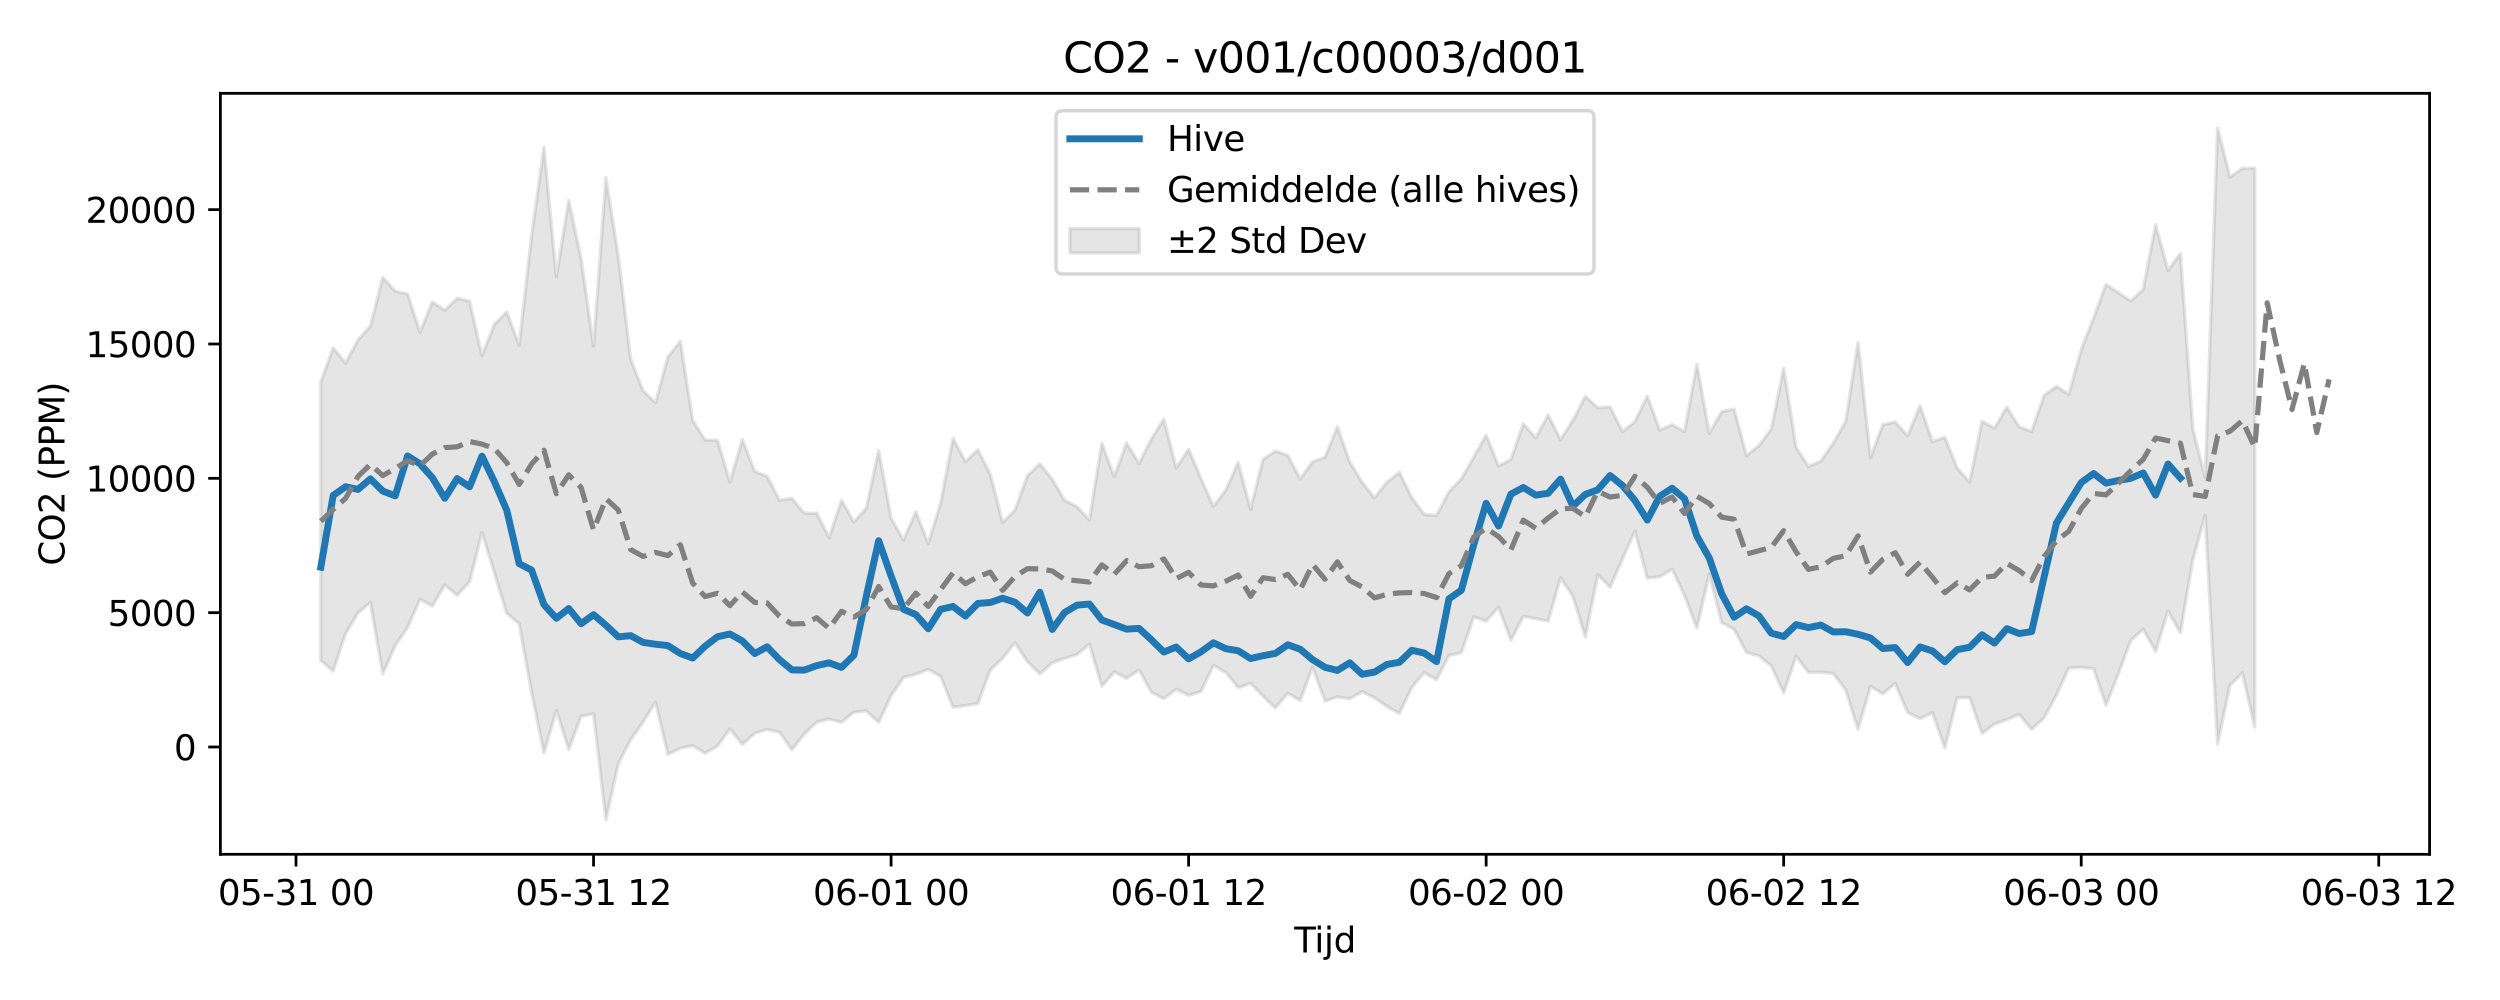 <?xml version="1.0" encoding="utf-8" standalone="no"?>
<!DOCTYPE svg PUBLIC "-//W3C//DTD SVG 1.1//EN"
  "http://www.w3.org/Graphics/SVG/1.1/DTD/svg11.dtd">
<svg xmlns:xlink="http://www.w3.org/1999/xlink" width="720pt" height="288pt" viewBox="0 0 720 288" xmlns="http://www.w3.org/2000/svg" version="1.1">
 <defs>
  <style type="text/css">*{stroke-linejoin: round; stroke-linecap: butt}</style>
 </defs>
 <g id="figure_1">
  <g id="patch_1">
   <path d="M 0 288 
L 720 288 
L 720 0 
L 0 0 
z
" style="fill: #ffffff"/>
  </g>
  <g id="axes_1">
   <g id="patch_2">
    <path d="M 63.47 246.04 
L 699.718 246.04 
L 699.718 26.88 
L 63.47 26.88 
z
" style="fill: #ffffff"/>
   </g>
   <g id="FillBetweenPolyCollection_1">
    <defs>
     <path id="m7b001c5c79" d="M 92.39 -177.962 
L 92.39 -97.748 
L 95.961 -94.797 
L 99.531 -105.521 
L 103.102 -111.463 
L 106.672 -114.515 
L 110.242 -93.93 
L 113.813 -102.04 
L 117.383 -107.295 
L 120.954 -115.389 
L 124.524 -113.444 
L 128.095 -119.522 
L 131.665 -116.548 
L 135.235 -120.428 
L 138.806 -134.661 
L 142.376 -123.113 
L 145.947 -111.357 
L 149.517 -108.36 
L 153.087 -88.645 
L 156.658 -71.142 
L 160.228 -83.4 
L 163.799 -72.179 
L 167.369 -81.735 
L 170.94 -82.417 
L 174.51 -51.922 
L 178.08 -68.092 
L 181.651 -74.98 
L 185.221 -80.052 
L 188.792 -85.779 
L 192.362 -70.753 
L 195.932 -72.512 
L 199.503 -73.249 
L 203.073 -71.072 
L 206.644 -73.108 
L 210.214 -78.024 
L 213.785 -73.648 
L 217.355 -76.779 
L 220.925 -77.912 
L 224.496 -77.106 
L 228.066 -72.082 
L 231.637 -76.618 
L 235.207 -79.995 
L 238.777 -80.902 
L 242.348 -79.983 
L 245.918 -82.881 
L 249.489 -83.242 
L 253.059 -79.939 
L 256.63 -87.629 
L 260.2 -92.899 
L 263.77 -93.768 
L 267.341 -95.232 
L 270.911 -93.19 
L 274.482 -84.325 
L 278.052 -84.772 
L 281.623 -85.367 
L 285.193 -95.028 
L 288.763 -98.426 
L 292.334 -102.916 
L 295.904 -97.429 
L 299.475 -93.91 
L 303.045 -97.092 
L 306.615 -98.389 
L 310.186 -99.487 
L 313.756 -102.501 
L 317.327 -90.34 
L 320.897 -94.499 
L 324.468 -92.64 
L 328.038 -95.066 
L 331.608 -88.61 
L 335.179 -86.777 
L 338.749 -89.509 
L 342.32 -87.727 
L 345.89 -88.831 
L 349.46 -96.389 
L 353.031 -94.361 
L 356.601 -89.94 
L 360.172 -91.214 
L 363.742 -87.514 
L 367.313 -84.076 
L 370.883 -88.344 
L 374.453 -86.207 
L 378.024 -95.895 
L 381.594 -86.078 
L 385.165 -87.29 
L 388.735 -86.748 
L 392.305 -88.777 
L 395.876 -87.012 
L 399.446 -84.498 
L 403.017 -82.563 
L 406.587 -89.989 
L 410.158 -94.263 
L 413.728 -92.26 
L 417.298 -99.204 
L 420.869 -100.038 
L 424.439 -110.311 
L 428.01 -109.118 
L 431.58 -113.143 
L 435.15 -103.635 
L 438.721 -110.472 
L 442.291 -109.84 
L 445.862 -109.102 
L 449.432 -121.61 
L 453.003 -116.251 
L 456.573 -104.559 
L 460.143 -122.452 
L 463.714 -118.876 
L 467.284 -127.041 
L 470.855 -135.035 
L 474.425 -121.47 
L 477.995 -121.901 
L 481.566 -124.061 
L 485.136 -116.564 
L 488.707 -107.084 
L 492.277 -122.738 
L 495.848 -108.678 
L 499.418 -106.755 
L 502.988 -100.085 
L 506.559 -99.1 
L 510.129 -96.227 
L 513.7 -88.414 
L 517.27 -98.996 
L 520.84 -94.381 
L 524.411 -94.362 
L 527.981 -94.056 
L 531.552 -89.316 
L 535.122 -77.935 
L 538.693 -90.321 
L 542.263 -88.155 
L 545.833 -91.179 
L 549.404 -82.775 
L 552.974 -81.06 
L 556.545 -82.712 
L 560.115 -72.56 
L 563.685 -87.087 
L 567.256 -87.078 
L 570.826 -76.745 
L 574.397 -79.467 
L 577.967 -80.746 
L 581.538 -82.252 
L 585.108 -77.941 
L 588.678 -81.261 
L 592.249 -87.796 
L 595.819 -95.614 
L 599.39 -95.777 
L 602.96 -95.425 
L 606.53 -84.878 
L 610.101 -93.982 
L 613.671 -103.55 
L 617.242 -106.769 
L 620.812 -100.413 
L 624.383 -112.016 
L 627.953 -105.751 
L 631.523 -126.7 
L 635.094 -139.622 
L 638.664 -73.765 
L 642.235 -90.635 
L 645.805 -94.228 
L 649.375 -78.636 
L 649.375 -239.625 
L 649.375 -239.625 
L 645.805 -239.502 
L 642.235 -237.015 
L 638.664 -251.158 
L 635.094 -150.431 
L 631.523 -164.469 
L 627.953 -214.971 
L 624.383 -210.101 
L 620.812 -223.252 
L 617.242 -204.629 
L 613.671 -201.337 
L 610.101 -203.712 
L 606.53 -206.061 
L 602.96 -196.371 
L 599.39 -187.275 
L 595.819 -174.413 
L 592.249 -176.725 
L 588.678 -174.081 
L 585.108 -163.717 
L 581.538 -165.058 
L 577.967 -170.719 
L 574.397 -164.649 
L 570.826 -166.702 
L 567.256 -149.146 
L 563.685 -153.19 
L 560.115 -162.071 
L 556.545 -160.786 
L 552.974 -171.155 
L 549.404 -162.455 
L 545.833 -166.46 
L 542.263 -165.693 
L 538.693 -156.156 
L 535.122 -189.393 
L 531.552 -166.571 
L 527.981 -160.34 
L 524.411 -155.188 
L 520.84 -153.662 
L 517.27 -159.176 
L 513.7 -181.922 
L 510.129 -164.47 
L 506.559 -159.667 
L 502.988 -156.787 
L 499.418 -170.184 
L 495.848 -169.444 
L 492.277 -163.198 
L 488.707 -183.08 
L 485.136 -163.696 
L 481.566 -165.699 
L 477.995 -164.14 
L 474.425 -173.884 
L 470.855 -166.617 
L 467.284 -163.63 
L 463.714 -170.83 
L 460.143 -170.575 
L 456.573 -173.832 
L 453.003 -166.927 
L 449.432 -161.409 
L 445.862 -168.493 
L 442.291 -161.891 
L 438.721 -165.93 
L 435.15 -155.691 
L 431.58 -153.806 
L 428.01 -162.65 
L 424.439 -156.34 
L 420.869 -150.115 
L 417.298 -146.367 
L 413.728 -139.55 
L 410.158 -139.875 
L 406.587 -144.691 
L 403.017 -151.946 
L 399.446 -149.158 
L 395.876 -144.63 
L 392.305 -149.1 
L 388.735 -154.905 
L 385.165 -165.07 
L 381.594 -156.269 
L 378.024 -155.037 
L 374.453 -150.064 
L 370.883 -156.857 
L 367.313 -158.09 
L 363.742 -155.692 
L 360.172 -141.312 
L 356.601 -154.813 
L 353.031 -146.875 
L 349.46 -142.145 
L 345.89 -150.181 
L 342.32 -158.615 
L 338.749 -153.219 
L 335.179 -167.28 
L 331.608 -161.547 
L 328.038 -154.513 
L 324.468 -160.431 
L 320.897 -150.741 
L 317.327 -160.337 
L 313.756 -138.246 
L 310.186 -142.06 
L 306.615 -143.865 
L 303.045 -150.001 
L 299.475 -154.427 
L 295.904 -150.981 
L 292.334 -141.094 
L 288.763 -137.519 
L 285.193 -151.461 
L 281.623 -158.452 
L 278.052 -155.016 
L 274.482 -161.74 
L 270.911 -143.129 
L 267.341 -131.487 
L 263.77 -140.609 
L 260.2 -132.481 
L 256.63 -138.778 
L 253.059 -158.234 
L 249.489 -141.612 
L 245.918 -137.694 
L 242.348 -143.905 
L 238.777 -133.134 
L 235.207 -140.183 
L 231.637 -140.185 
L 228.066 -144.487 
L 224.496 -143.923 
L 220.925 -150.817 
L 217.355 -152.222 
L 213.785 -161.392 
L 210.214 -149.132 
L 206.644 -161.163 
L 203.073 -161.313 
L 199.503 -166.866 
L 195.932 -189.684 
L 192.362 -185.208 
L 188.792 -172.039 
L 185.221 -175.438 
L 181.651 -184.451 
L 178.08 -214.096 
L 174.51 -236.823 
L 170.94 -188.321 
L 167.369 -213.412 
L 163.799 -230.337 
L 160.228 -208.25 
L 156.658 -245.529 
L 153.087 -220.033 
L 149.517 -188.573 
L 145.947 -198.156 
L 142.376 -194.555 
L 138.806 -185.524 
L 135.235 -201.233 
L 131.665 -202.094 
L 128.095 -198.649 
L 124.524 -201.021 
L 120.954 -192.299 
L 117.383 -203.326 
L 113.813 -204.126 
L 110.242 -208.114 
L 106.672 -194.024 
L 103.102 -190.123 
L 99.531 -183.431 
L 95.961 -187.792 
L 92.39 -177.962 
z
" style="stroke: #808080; stroke-opacity: 0.2"/>
    </defs>
    <g clip-path="url(#p06fa3255bc)">
     <use xlink:href="#m7b001c5c79" x="0" y="288" style="fill: #808080; fill-opacity: 0.2; stroke: #808080; stroke-opacity: 0.2"/>
    </g>
   </g>
   <g id="matplotlib.axis_1">
    <g id="xtick_1">
     <g id="line2d_1">
      <defs>
       <path id="m897e70f4ef" d="M 0 0 
L 0 3.5 
" style="stroke: #000000; stroke-width: 0.8"/>
      </defs>
      <g>
       <use xlink:href="#m897e70f4ef" x="85.25" y="246.04" style="stroke: #000000; stroke-width: 0.8"/>
      </g>
     </g>
     <g id="text_1">
      <!-- 05-31 00 -->
      <g transform="translate(62.769 260.638) scale(0.1 -0.1)">
       <defs>
        <path id="DejaVuSans-30" d="M 2034 4250 
Q 1547 4250 1301 3770 
Q 1056 3291 1056 2328 
Q 1056 1369 1301 889 
Q 1547 409 2034 409 
Q 2525 409 2770 889 
Q 3016 1369 3016 2328 
Q 3016 3291 2770 3770 
Q 2525 4250 2034 4250 
z
M 2034 4750 
Q 2819 4750 3233 4129 
Q 3647 3509 3647 2328 
Q 3647 1150 3233 529 
Q 2819 -91 2034 -91 
Q 1250 -91 836 529 
Q 422 1150 422 2328 
Q 422 3509 836 4129 
Q 1250 4750 2034 4750 
z
" transform="scale(0.016)"/>
        <path id="DejaVuSans-35" d="M 691 4666 
L 3169 4666 
L 3169 4134 
L 1269 4134 
L 1269 2991 
Q 1406 3038 1543 3061 
Q 1681 3084 1819 3084 
Q 2600 3084 3056 2656 
Q 3513 2228 3513 1497 
Q 3513 744 3044 326 
Q 2575 -91 1722 -91 
Q 1428 -91 1123 -41 
Q 819 9 494 109 
L 494 744 
Q 775 591 1075 516 
Q 1375 441 1709 441 
Q 2250 441 2565 725 
Q 2881 1009 2881 1497 
Q 2881 1984 2565 2268 
Q 2250 2553 1709 2553 
Q 1456 2553 1204 2497 
Q 953 2441 691 2322 
L 691 4666 
z
" transform="scale(0.016)"/>
        <path id="DejaVuSans-2d" d="M 313 2009 
L 1997 2009 
L 1997 1497 
L 313 1497 
L 313 2009 
z
" transform="scale(0.016)"/>
        <path id="DejaVuSans-33" d="M 2597 2516 
Q 3050 2419 3304 2112 
Q 3559 1806 3559 1356 
Q 3559 666 3084 287 
Q 2609 -91 1734 -91 
Q 1441 -91 1130 -33 
Q 819 25 488 141 
L 488 750 
Q 750 597 1062 519 
Q 1375 441 1716 441 
Q 2309 441 2620 675 
Q 2931 909 2931 1356 
Q 2931 1769 2642 2001 
Q 2353 2234 1838 2234 
L 1294 2234 
L 1294 2753 
L 1863 2753 
Q 2328 2753 2575 2939 
Q 2822 3125 2822 3475 
Q 2822 3834 2567 4026 
Q 2313 4219 1838 4219 
Q 1578 4219 1281 4162 
Q 984 4106 628 3988 
L 628 4550 
Q 988 4650 1302 4700 
Q 1616 4750 1894 4750 
Q 2613 4750 3031 4423 
Q 3450 4097 3450 3541 
Q 3450 3153 3228 2886 
Q 3006 2619 2597 2516 
z
" transform="scale(0.016)"/>
        <path id="DejaVuSans-31" d="M 794 531 
L 1825 531 
L 1825 4091 
L 703 3866 
L 703 4441 
L 1819 4666 
L 2450 4666 
L 2450 531 
L 3481 531 
L 3481 0 
L 794 0 
L 794 531 
z
" transform="scale(0.016)"/>
        <path id="DejaVuSans-20" transform="scale(0.016)"/>
       </defs>
       <use xlink:href="#DejaVuSans-30"/>
       <use xlink:href="#DejaVuSans-35" transform="translate(63.623 0)"/>
       <use xlink:href="#DejaVuSans-2d" transform="translate(127.246 0)"/>
       <use xlink:href="#DejaVuSans-33" transform="translate(163.33 0)"/>
       <use xlink:href="#DejaVuSans-31" transform="translate(226.953 0)"/>
       <use xlink:href="#DejaVuSans-20" transform="translate(290.576 0)"/>
       <use xlink:href="#DejaVuSans-30" transform="translate(322.363 0)"/>
       <use xlink:href="#DejaVuSans-30" transform="translate(385.986 0)"/>
      </g>
     </g>
    </g>
    <g id="xtick_2">
     <g id="line2d_2">
      <g>
       <use xlink:href="#m897e70f4ef" x="170.94" y="246.04" style="stroke: #000000; stroke-width: 0.8"/>
      </g>
     </g>
     <g id="text_2">
      <!-- 05-31 12 -->
      <g transform="translate(148.459 260.638) scale(0.1 -0.1)">
       <defs>
        <path id="DejaVuSans-32" d="M 1228 531 
L 3431 531 
L 3431 0 
L 469 0 
L 469 531 
Q 828 903 1448 1529 
Q 2069 2156 2228 2338 
Q 2531 2678 2651 2914 
Q 2772 3150 2772 3378 
Q 2772 3750 2511 3984 
Q 2250 4219 1831 4219 
Q 1534 4219 1204 4116 
Q 875 4013 500 3803 
L 500 4441 
Q 881 4594 1212 4672 
Q 1544 4750 1819 4750 
Q 2544 4750 2975 4387 
Q 3406 4025 3406 3419 
Q 3406 3131 3298 2873 
Q 3191 2616 2906 2266 
Q 2828 2175 2409 1742 
Q 1991 1309 1228 531 
z
" transform="scale(0.016)"/>
       </defs>
       <use xlink:href="#DejaVuSans-30"/>
       <use xlink:href="#DejaVuSans-35" transform="translate(63.623 0)"/>
       <use xlink:href="#DejaVuSans-2d" transform="translate(127.246 0)"/>
       <use xlink:href="#DejaVuSans-33" transform="translate(163.33 0)"/>
       <use xlink:href="#DejaVuSans-31" transform="translate(226.953 0)"/>
       <use xlink:href="#DejaVuSans-20" transform="translate(290.576 0)"/>
       <use xlink:href="#DejaVuSans-31" transform="translate(322.363 0)"/>
       <use xlink:href="#DejaVuSans-32" transform="translate(385.986 0)"/>
      </g>
     </g>
    </g>
    <g id="xtick_3">
     <g id="line2d_3">
      <g>
       <use xlink:href="#m897e70f4ef" x="256.63" y="246.04" style="stroke: #000000; stroke-width: 0.8"/>
      </g>
     </g>
     <g id="text_3">
      <!-- 06-01 00 -->
      <g transform="translate(234.149 260.638) scale(0.1 -0.1)">
       <defs>
        <path id="DejaVuSans-36" d="M 2113 2584 
Q 1688 2584 1439 2293 
Q 1191 2003 1191 1497 
Q 1191 994 1439 701 
Q 1688 409 2113 409 
Q 2538 409 2786 701 
Q 3034 994 3034 1497 
Q 3034 2003 2786 2293 
Q 2538 2584 2113 2584 
z
M 3366 4563 
L 3366 3988 
Q 3128 4100 2886 4159 
Q 2644 4219 2406 4219 
Q 1781 4219 1451 3797 
Q 1122 3375 1075 2522 
Q 1259 2794 1537 2939 
Q 1816 3084 2150 3084 
Q 2853 3084 3261 2657 
Q 3669 2231 3669 1497 
Q 3669 778 3244 343 
Q 2819 -91 2113 -91 
Q 1303 -91 875 529 
Q 447 1150 447 2328 
Q 447 3434 972 4092 
Q 1497 4750 2381 4750 
Q 2619 4750 2861 4703 
Q 3103 4656 3366 4563 
z
" transform="scale(0.016)"/>
       </defs>
       <use xlink:href="#DejaVuSans-30"/>
       <use xlink:href="#DejaVuSans-36" transform="translate(63.623 0)"/>
       <use xlink:href="#DejaVuSans-2d" transform="translate(127.246 0)"/>
       <use xlink:href="#DejaVuSans-30" transform="translate(163.33 0)"/>
       <use xlink:href="#DejaVuSans-31" transform="translate(226.953 0)"/>
       <use xlink:href="#DejaVuSans-20" transform="translate(290.576 0)"/>
       <use xlink:href="#DejaVuSans-30" transform="translate(322.363 0)"/>
       <use xlink:href="#DejaVuSans-30" transform="translate(385.986 0)"/>
      </g>
     </g>
    </g>
    <g id="xtick_4">
     <g id="line2d_4">
      <g>
       <use xlink:href="#m897e70f4ef" x="342.32" y="246.04" style="stroke: #000000; stroke-width: 0.8"/>
      </g>
     </g>
     <g id="text_4">
      <!-- 06-01 12 -->
      <g transform="translate(319.839 260.638) scale(0.1 -0.1)">
       <use xlink:href="#DejaVuSans-30"/>
       <use xlink:href="#DejaVuSans-36" transform="translate(63.623 0)"/>
       <use xlink:href="#DejaVuSans-2d" transform="translate(127.246 0)"/>
       <use xlink:href="#DejaVuSans-30" transform="translate(163.33 0)"/>
       <use xlink:href="#DejaVuSans-31" transform="translate(226.953 0)"/>
       <use xlink:href="#DejaVuSans-20" transform="translate(290.576 0)"/>
       <use xlink:href="#DejaVuSans-31" transform="translate(322.363 0)"/>
       <use xlink:href="#DejaVuSans-32" transform="translate(385.986 0)"/>
      </g>
     </g>
    </g>
    <g id="xtick_5">
     <g id="line2d_5">
      <g>
       <use xlink:href="#m897e70f4ef" x="428.01" y="246.04" style="stroke: #000000; stroke-width: 0.8"/>
      </g>
     </g>
     <g id="text_5">
      <!-- 06-02 00 -->
      <g transform="translate(405.529 260.638) scale(0.1 -0.1)">
       <use xlink:href="#DejaVuSans-30"/>
       <use xlink:href="#DejaVuSans-36" transform="translate(63.623 0)"/>
       <use xlink:href="#DejaVuSans-2d" transform="translate(127.246 0)"/>
       <use xlink:href="#DejaVuSans-30" transform="translate(163.33 0)"/>
       <use xlink:href="#DejaVuSans-32" transform="translate(226.953 0)"/>
       <use xlink:href="#DejaVuSans-20" transform="translate(290.576 0)"/>
       <use xlink:href="#DejaVuSans-30" transform="translate(322.363 0)"/>
       <use xlink:href="#DejaVuSans-30" transform="translate(385.986 0)"/>
      </g>
     </g>
    </g>
    <g id="xtick_6">
     <g id="line2d_6">
      <g>
       <use xlink:href="#m897e70f4ef" x="513.7" y="246.04" style="stroke: #000000; stroke-width: 0.8"/>
      </g>
     </g>
     <g id="text_6">
      <!-- 06-02 12 -->
      <g transform="translate(491.219 260.638) scale(0.1 -0.1)">
       <use xlink:href="#DejaVuSans-30"/>
       <use xlink:href="#DejaVuSans-36" transform="translate(63.623 0)"/>
       <use xlink:href="#DejaVuSans-2d" transform="translate(127.246 0)"/>
       <use xlink:href="#DejaVuSans-30" transform="translate(163.33 0)"/>
       <use xlink:href="#DejaVuSans-32" transform="translate(226.953 0)"/>
       <use xlink:href="#DejaVuSans-20" transform="translate(290.576 0)"/>
       <use xlink:href="#DejaVuSans-31" transform="translate(322.363 0)"/>
       <use xlink:href="#DejaVuSans-32" transform="translate(385.986 0)"/>
      </g>
     </g>
    </g>
    <g id="xtick_7">
     <g id="line2d_7">
      <g>
       <use xlink:href="#m897e70f4ef" x="599.39" y="246.04" style="stroke: #000000; stroke-width: 0.8"/>
      </g>
     </g>
     <g id="text_7">
      <!-- 06-03 00 -->
      <g transform="translate(576.909 260.638) scale(0.1 -0.1)">
       <use xlink:href="#DejaVuSans-30"/>
       <use xlink:href="#DejaVuSans-36" transform="translate(63.623 0)"/>
       <use xlink:href="#DejaVuSans-2d" transform="translate(127.246 0)"/>
       <use xlink:href="#DejaVuSans-30" transform="translate(163.33 0)"/>
       <use xlink:href="#DejaVuSans-33" transform="translate(226.953 0)"/>
       <use xlink:href="#DejaVuSans-20" transform="translate(290.576 0)"/>
       <use xlink:href="#DejaVuSans-30" transform="translate(322.363 0)"/>
       <use xlink:href="#DejaVuSans-30" transform="translate(385.986 0)"/>
      </g>
     </g>
    </g>
    <g id="xtick_8">
     <g id="line2d_8">
      <g>
       <use xlink:href="#m897e70f4ef" x="685.08" y="246.04" style="stroke: #000000; stroke-width: 0.8"/>
      </g>
     </g>
     <g id="text_8">
      <!-- 06-03 12 -->
      <g transform="translate(662.599 260.638) scale(0.1 -0.1)">
       <use xlink:href="#DejaVuSans-30"/>
       <use xlink:href="#DejaVuSans-36" transform="translate(63.623 0)"/>
       <use xlink:href="#DejaVuSans-2d" transform="translate(127.246 0)"/>
       <use xlink:href="#DejaVuSans-30" transform="translate(163.33 0)"/>
       <use xlink:href="#DejaVuSans-33" transform="translate(226.953 0)"/>
       <use xlink:href="#DejaVuSans-20" transform="translate(290.576 0)"/>
       <use xlink:href="#DejaVuSans-31" transform="translate(322.363 0)"/>
       <use xlink:href="#DejaVuSans-32" transform="translate(385.986 0)"/>
      </g>
     </g>
    </g>
    <g id="text_9">
     <!-- Tijd -->
     <g transform="translate(372.744 274.317) scale(0.1 -0.1)">
      <defs>
       <path id="DejaVuSans-54" d="M -19 4666 
L 3928 4666 
L 3928 4134 
L 2272 4134 
L 2272 0 
L 1638 0 
L 1638 4134 
L -19 4134 
L -19 4666 
z
" transform="scale(0.016)"/>
       <path id="DejaVuSans-69" d="M 603 3500 
L 1178 3500 
L 1178 0 
L 603 0 
L 603 3500 
z
M 603 4863 
L 1178 4863 
L 1178 4134 
L 603 4134 
L 603 4863 
z
" transform="scale(0.016)"/>
       <path id="DejaVuSans-6a" d="M 603 3500 
L 1178 3500 
L 1178 -63 
Q 1178 -731 923 -1031 
Q 669 -1331 103 -1331 
L -116 -1331 
L -116 -844 
L 38 -844 
Q 366 -844 484 -692 
Q 603 -541 603 -63 
L 603 3500 
z
M 603 4863 
L 1178 4863 
L 1178 4134 
L 603 4134 
L 603 4863 
z
" transform="scale(0.016)"/>
       <path id="DejaVuSans-64" d="M 2906 2969 
L 2906 4863 
L 3481 4863 
L 3481 0 
L 2906 0 
L 2906 525 
Q 2725 213 2448 61 
Q 2172 -91 1784 -91 
Q 1150 -91 751 415 
Q 353 922 353 1747 
Q 353 2572 751 3078 
Q 1150 3584 1784 3584 
Q 2172 3584 2448 3432 
Q 2725 3281 2906 2969 
z
M 947 1747 
Q 947 1113 1208 752 
Q 1469 391 1925 391 
Q 2381 391 2643 752 
Q 2906 1113 2906 1747 
Q 2906 2381 2643 2742 
Q 2381 3103 1925 3103 
Q 1469 3103 1208 2742 
Q 947 2381 947 1747 
z
" transform="scale(0.016)"/>
      </defs>
      <use xlink:href="#DejaVuSans-54"/>
      <use xlink:href="#DejaVuSans-69" transform="translate(57.959 0)"/>
      <use xlink:href="#DejaVuSans-6a" transform="translate(85.742 0)"/>
      <use xlink:href="#DejaVuSans-64" transform="translate(113.525 0)"/>
     </g>
    </g>
   </g>
   <g id="matplotlib.axis_2">
    <g id="ytick_1">
     <g id="line2d_9">
      <defs>
       <path id="m2d5d60ac5e" d="M 0 0 
L -3.5 0 
" style="stroke: #000000; stroke-width: 0.8"/>
      </defs>
      <g>
       <use xlink:href="#m2d5d60ac5e" x="63.47" y="215.14" style="stroke: #000000; stroke-width: 0.8"/>
      </g>
     </g>
     <g id="text_10">
      <!-- 0 -->
      <g transform="translate(50.108 218.94) scale(0.1 -0.1)">
       <use xlink:href="#DejaVuSans-30"/>
      </g>
     </g>
    </g>
    <g id="ytick_2">
     <g id="line2d_10">
      <g>
       <use xlink:href="#m2d5d60ac5e" x="63.47" y="176.449" style="stroke: #000000; stroke-width: 0.8"/>
      </g>
     </g>
     <g id="text_11">
      <!-- 5000 -->
      <g transform="translate(31.02 180.249) scale(0.1 -0.1)">
       <use xlink:href="#DejaVuSans-35"/>
       <use xlink:href="#DejaVuSans-30" transform="translate(63.623 0)"/>
       <use xlink:href="#DejaVuSans-30" transform="translate(127.246 0)"/>
       <use xlink:href="#DejaVuSans-30" transform="translate(190.869 0)"/>
      </g>
     </g>
    </g>
    <g id="ytick_3">
     <g id="line2d_11">
      <g>
       <use xlink:href="#m2d5d60ac5e" x="63.47" y="137.758" style="stroke: #000000; stroke-width: 0.8"/>
      </g>
     </g>
     <g id="text_12">
      <!-- 10000 -->
      <g transform="translate(24.657 141.558) scale(0.1 -0.1)">
       <use xlink:href="#DejaVuSans-31"/>
       <use xlink:href="#DejaVuSans-30" transform="translate(63.623 0)"/>
       <use xlink:href="#DejaVuSans-30" transform="translate(127.246 0)"/>
       <use xlink:href="#DejaVuSans-30" transform="translate(190.869 0)"/>
       <use xlink:href="#DejaVuSans-30" transform="translate(254.492 0)"/>
      </g>
     </g>
    </g>
    <g id="ytick_4">
     <g id="line2d_12">
      <g>
       <use xlink:href="#m2d5d60ac5e" x="63.47" y="99.067" style="stroke: #000000; stroke-width: 0.8"/>
      </g>
     </g>
     <g id="text_13">
      <!-- 15000 -->
      <g transform="translate(24.657 102.867) scale(0.1 -0.1)">
       <use xlink:href="#DejaVuSans-31"/>
       <use xlink:href="#DejaVuSans-35" transform="translate(63.623 0)"/>
       <use xlink:href="#DejaVuSans-30" transform="translate(127.246 0)"/>
       <use xlink:href="#DejaVuSans-30" transform="translate(190.869 0)"/>
       <use xlink:href="#DejaVuSans-30" transform="translate(254.492 0)"/>
      </g>
     </g>
    </g>
    <g id="ytick_5">
     <g id="line2d_13">
      <g>
       <use xlink:href="#m2d5d60ac5e" x="63.47" y="60.377" style="stroke: #000000; stroke-width: 0.8"/>
      </g>
     </g>
     <g id="text_14">
      <!-- 20000 -->
      <g transform="translate(24.657 64.176) scale(0.1 -0.1)">
       <use xlink:href="#DejaVuSans-32"/>
       <use xlink:href="#DejaVuSans-30" transform="translate(63.623 0)"/>
       <use xlink:href="#DejaVuSans-30" transform="translate(127.246 0)"/>
       <use xlink:href="#DejaVuSans-30" transform="translate(190.869 0)"/>
       <use xlink:href="#DejaVuSans-30" transform="translate(254.492 0)"/>
      </g>
     </g>
    </g>
    <g id="text_15">
     <!-- CO2 (PPM) -->
     <g transform="translate(18.578 162.903) rotate(-90) scale(0.1 -0.1)">
      <defs>
       <path id="DejaVuSans-43" d="M 4122 4306 
L 4122 3641 
Q 3803 3938 3442 4084 
Q 3081 4231 2675 4231 
Q 1875 4231 1450 3742 
Q 1025 3253 1025 2328 
Q 1025 1406 1450 917 
Q 1875 428 2675 428 
Q 3081 428 3442 575 
Q 3803 722 4122 1019 
L 4122 359 
Q 3791 134 3420 21 
Q 3050 -91 2638 -91 
Q 1578 -91 968 557 
Q 359 1206 359 2328 
Q 359 3453 968 4101 
Q 1578 4750 2638 4750 
Q 3056 4750 3426 4639 
Q 3797 4528 4122 4306 
z
" transform="scale(0.016)"/>
       <path id="DejaVuSans-4f" d="M 2522 4238 
Q 1834 4238 1429 3725 
Q 1025 3213 1025 2328 
Q 1025 1447 1429 934 
Q 1834 422 2522 422 
Q 3209 422 3611 934 
Q 4013 1447 4013 2328 
Q 4013 3213 3611 3725 
Q 3209 4238 2522 4238 
z
M 2522 4750 
Q 3503 4750 4090 4092 
Q 4678 3434 4678 2328 
Q 4678 1225 4090 567 
Q 3503 -91 2522 -91 
Q 1538 -91 948 565 
Q 359 1222 359 2328 
Q 359 3434 948 4092 
Q 1538 4750 2522 4750 
z
" transform="scale(0.016)"/>
       <path id="DejaVuSans-28" d="M 1984 4856 
Q 1566 4138 1362 3434 
Q 1159 2731 1159 2009 
Q 1159 1288 1364 580 
Q 1569 -128 1984 -844 
L 1484 -844 
Q 1016 -109 783 600 
Q 550 1309 550 2009 
Q 550 2706 781 3412 
Q 1013 4119 1484 4856 
L 1984 4856 
z
" transform="scale(0.016)"/>
       <path id="DejaVuSans-50" d="M 1259 4147 
L 1259 2394 
L 2053 2394 
Q 2494 2394 2734 2622 
Q 2975 2850 2975 3272 
Q 2975 3691 2734 3919 
Q 2494 4147 2053 4147 
L 1259 4147 
z
M 628 4666 
L 2053 4666 
Q 2838 4666 3239 4311 
Q 3641 3956 3641 3272 
Q 3641 2581 3239 2228 
Q 2838 1875 2053 1875 
L 1259 1875 
L 1259 0 
L 628 0 
L 628 4666 
z
" transform="scale(0.016)"/>
       <path id="DejaVuSans-4d" d="M 628 4666 
L 1569 4666 
L 2759 1491 
L 3956 4666 
L 4897 4666 
L 4897 0 
L 4281 0 
L 4281 4097 
L 3078 897 
L 2444 897 
L 1241 4097 
L 1241 0 
L 628 0 
L 628 4666 
z
" transform="scale(0.016)"/>
       <path id="DejaVuSans-29" d="M 513 4856 
L 1013 4856 
Q 1481 4119 1714 3412 
Q 1947 2706 1947 2009 
Q 1947 1309 1714 600 
Q 1481 -109 1013 -844 
L 513 -844 
Q 928 -128 1133 580 
Q 1338 1288 1338 2009 
Q 1338 2731 1133 3434 
Q 928 4138 513 4856 
z
" transform="scale(0.016)"/>
      </defs>
      <use xlink:href="#DejaVuSans-43"/>
      <use xlink:href="#DejaVuSans-4f" transform="translate(69.824 0)"/>
      <use xlink:href="#DejaVuSans-32" transform="translate(148.535 0)"/>
      <use xlink:href="#DejaVuSans-20" transform="translate(212.158 0)"/>
      <use xlink:href="#DejaVuSans-28" transform="translate(243.945 0)"/>
      <use xlink:href="#DejaVuSans-50" transform="translate(282.959 0)"/>
      <use xlink:href="#DejaVuSans-50" transform="translate(343.262 0)"/>
      <use xlink:href="#DejaVuSans-4d" transform="translate(403.564 0)"/>
      <use xlink:href="#DejaVuSans-29" transform="translate(489.844 0)"/>
     </g>
    </g>
   </g>
   <g id="line2d_14">
    <path d="M 92.39 163.333 
L 95.961 142.685 
L 99.531 140.168 
L 103.102 140.957 
L 106.672 137.911 
L 110.242 141.431 
L 113.813 142.793 
L 117.383 131.32 
L 120.954 133.575 
L 124.524 137.588 
L 128.095 143.505 
L 131.665 137.828 
L 135.235 140.204 
L 138.806 131.392 
L 142.376 138.705 
L 145.947 146.954 
L 149.517 162.327 
L 153.087 164.179 
L 156.658 174.149 
L 160.228 178.062 
L 163.799 175.263 
L 167.369 179.632 
L 170.94 177.022 
L 174.51 180.079 
L 178.08 183.411 
L 181.651 183.066 
L 185.221 185.023 
L 188.792 185.537 
L 192.362 185.931 
L 195.932 188.209 
L 199.503 189.517 
L 203.073 186.101 
L 206.644 183.375 
L 210.214 182.599 
L 213.785 184.577 
L 217.355 188.219 
L 220.925 186.279 
L 224.496 189.981 
L 228.066 192.927 
L 231.637 192.988 
L 235.207 191.701 
L 238.777 190.893 
L 242.348 192.207 
L 245.918 188.717 
L 249.489 171.724 
L 253.059 155.729 
L 256.63 165.884 
L 260.2 175.482 
L 263.77 176.999 
L 267.341 181.074 
L 270.911 175.477 
L 274.482 174.664 
L 278.052 177.432 
L 281.623 173.79 
L 285.193 173.519 
L 288.763 172.279 
L 292.334 173.457 
L 295.904 176.535 
L 299.475 170.561 
L 303.045 181.273 
L 306.615 176.393 
L 310.186 174.272 
L 313.756 173.963 
L 317.327 178.544 
L 324.468 181.193 
L 328.038 180.974 
L 331.608 184.265 
L 335.179 187.778 
L 338.749 186.354 
L 342.32 189.751 
L 345.89 187.719 
L 349.46 185.124 
L 353.031 186.826 
L 356.601 187.407 
L 360.172 189.664 
L 363.742 188.843 
L 367.313 188.177 
L 370.883 185.686 
L 374.453 186.969 
L 378.024 189.973 
L 381.594 192.186 
L 385.165 193.068 
L 388.735 190.889 
L 392.305 194.196 
L 395.876 193.555 
L 399.446 191.356 
L 403.017 190.742 
L 406.587 187.28 
L 410.158 188.07 
L 413.728 190.543 
L 417.298 172.462 
L 420.869 169.985 
L 424.439 156.885 
L 428.01 144.96 
L 431.58 151.504 
L 435.15 142.296 
L 438.721 140.405 
L 442.291 142.597 
L 445.862 142.063 
L 449.432 137.991 
L 453.003 145.775 
L 456.573 142.383 
L 460.143 141.078 
L 463.714 136.964 
L 467.284 139.835 
L 470.855 144.14 
L 474.425 149.781 
L 477.995 142.925 
L 481.566 140.609 
L 485.136 143.614 
L 488.707 154.398 
L 492.277 160.723 
L 495.848 171.025 
L 499.418 177.747 
L 502.988 175.33 
L 506.559 177.373 
L 510.129 182.351 
L 513.7 183.321 
L 517.27 179.888 
L 520.84 180.754 
L 524.411 180.017 
L 527.981 181.99 
L 531.552 181.936 
L 535.122 182.673 
L 538.693 183.721 
L 542.263 186.775 
L 545.833 186.506 
L 549.404 190.804 
L 552.974 186.318 
L 556.545 187.463 
L 560.115 190.59 
L 563.685 187.097 
L 567.256 186.408 
L 570.826 182.818 
L 574.397 185.212 
L 577.967 181.051 
L 581.538 182.465 
L 585.108 181.892 
L 592.249 150.632 
L 599.39 138.991 
L 602.96 136.378 
L 606.53 139.131 
L 610.101 138.375 
L 613.671 137.751 
L 617.242 136.219 
L 620.812 142.605 
L 624.383 133.649 
L 627.953 137.673 
L 627.953 137.673 
" clip-path="url(#p06fa3255bc)" style="fill: none; stroke: #1f77b4; stroke-width: 2; stroke-linecap: square"/>
   </g>
   <g id="line2d_15">
    <path d="M 92.39 150.145 
L 95.961 146.705 
L 99.531 143.524 
L 103.102 137.207 
L 106.672 133.731 
L 110.242 136.978 
L 113.813 134.917 
L 117.383 132.689 
L 120.954 134.156 
L 124.524 130.768 
L 128.095 128.914 
L 131.665 128.679 
L 135.235 127.169 
L 138.806 127.907 
L 142.376 129.166 
L 145.947 133.243 
L 149.517 139.533 
L 153.087 133.661 
L 156.658 129.665 
L 160.228 142.175 
L 163.799 136.742 
L 167.369 140.427 
L 170.94 152.631 
L 174.51 143.628 
L 178.08 146.906 
L 181.651 158.285 
L 185.221 160.255 
L 188.792 159.091 
L 192.362 160.02 
L 195.932 156.902 
L 199.503 167.943 
L 203.073 171.807 
L 206.644 170.864 
L 210.214 174.422 
L 213.785 170.48 
L 217.355 173.499 
L 220.925 173.636 
L 224.496 177.486 
L 228.066 179.716 
L 231.637 179.598 
L 235.207 177.911 
L 238.777 180.982 
L 242.348 176.056 
L 245.918 177.713 
L 249.489 175.573 
L 253.059 168.913 
L 256.63 174.797 
L 260.2 175.31 
L 263.77 170.811 
L 267.341 174.64 
L 274.482 164.967 
L 278.052 168.106 
L 281.623 166.09 
L 285.193 164.755 
L 288.763 170.028 
L 292.334 165.995 
L 295.904 163.795 
L 299.475 163.831 
L 303.045 164.454 
L 306.615 166.873 
L 313.756 167.626 
L 317.327 162.662 
L 320.897 165.38 
L 324.468 161.464 
L 328.038 163.21 
L 331.608 162.922 
L 335.179 160.971 
L 338.749 166.636 
L 342.32 164.829 
L 345.89 168.494 
L 349.46 168.733 
L 353.031 167.382 
L 356.601 165.623 
L 360.172 171.737 
L 363.742 166.397 
L 367.313 166.917 
L 370.883 165.399 
L 374.453 169.865 
L 378.024 162.534 
L 381.594 166.826 
L 385.165 161.82 
L 388.735 167.174 
L 392.305 169.062 
L 395.876 172.179 
L 399.446 171.172 
L 403.017 170.746 
L 406.587 170.66 
L 410.158 170.931 
L 413.728 172.095 
L 417.298 165.214 
L 420.869 162.923 
L 424.439 154.674 
L 428.01 152.116 
L 431.58 154.526 
L 435.15 158.337 
L 438.721 149.799 
L 442.291 152.135 
L 445.862 149.202 
L 449.432 146.49 
L 453.003 146.411 
L 456.573 148.804 
L 460.143 141.487 
L 463.714 143.147 
L 467.284 142.664 
L 470.855 137.174 
L 474.425 140.323 
L 477.995 144.979 
L 481.566 143.12 
L 485.136 147.87 
L 488.707 142.918 
L 492.277 145.032 
L 495.848 148.939 
L 499.418 149.531 
L 502.988 159.564 
L 510.129 157.651 
L 513.7 152.832 
L 517.27 158.914 
L 520.84 163.978 
L 524.411 163.225 
L 527.981 160.802 
L 531.552 160.056 
L 535.122 154.336 
L 538.693 164.762 
L 542.263 161.076 
L 545.833 159.181 
L 549.404 165.385 
L 552.974 161.893 
L 560.115 170.684 
L 563.685 167.862 
L 567.256 169.888 
L 570.826 166.277 
L 574.397 165.942 
L 577.967 162.268 
L 581.538 164.345 
L 585.108 167.171 
L 588.678 160.329 
L 592.249 155.739 
L 595.819 152.986 
L 599.39 146.474 
L 602.96 142.102 
L 606.53 142.53 
L 610.101 139.153 
L 613.671 135.557 
L 617.242 132.301 
L 620.812 126.167 
L 627.953 127.639 
L 631.523 142.416 
L 635.094 142.974 
L 638.664 125.539 
L 642.235 124.175 
L 645.805 121.135 
L 649.375 128.869 
L 652.946 87.22 
L 656.516 103.54 
L 660.087 117.915 
L 663.657 104.649 
L 667.228 124.567 
L 670.798 109.278 
L 670.798 109.278 
" clip-path="url(#p06fa3255bc)" style="fill: none; stroke-dasharray: 5.55,2.4; stroke-dashoffset: 0; stroke: #808080; stroke-width: 1.5"/>
   </g>
   <g id="patch_3">
    <path d="M 63.47 246.04 
L 63.47 26.88 
" style="fill: none; stroke: #000000; stroke-width: 0.8; stroke-linejoin: miter; stroke-linecap: square"/>
   </g>
   <g id="patch_4">
    <path d="M 699.718 246.04 
L 699.718 26.88 
" style="fill: none; stroke: #000000; stroke-width: 0.8; stroke-linejoin: miter; stroke-linecap: square"/>
   </g>
   <g id="patch_5">
    <path d="M 63.47 246.04 
L 699.718 246.04 
" style="fill: none; stroke: #000000; stroke-width: 0.8; stroke-linejoin: miter; stroke-linecap: square"/>
   </g>
   <g id="patch_6">
    <path d="M 63.47 26.88 
L 699.718 26.88 
" style="fill: none; stroke: #000000; stroke-width: 0.8; stroke-linejoin: miter; stroke-linecap: square"/>
   </g>
   <g id="text_16">
    <!-- CO2 - v001/c00003/d001 -->
    <g transform="translate(306.191 20.88) scale(0.12 -0.12)">
     <defs>
      <path id="DejaVuSans-76" d="M 191 3500 
L 800 3500 
L 1894 563 
L 2988 3500 
L 3597 3500 
L 2284 0 
L 1503 0 
L 191 3500 
z
" transform="scale(0.016)"/>
      <path id="DejaVuSans-2f" d="M 1625 4666 
L 2156 4666 
L 531 -594 
L 0 -594 
L 1625 4666 
z
" transform="scale(0.016)"/>
      <path id="DejaVuSans-63" d="M 3122 3366 
L 3122 2828 
Q 2878 2963 2633 3030 
Q 2388 3097 2138 3097 
Q 1578 3097 1268 2742 
Q 959 2388 959 1747 
Q 959 1106 1268 751 
Q 1578 397 2138 397 
Q 2388 397 2633 464 
Q 2878 531 3122 666 
L 3122 134 
Q 2881 22 2623 -34 
Q 2366 -91 2075 -91 
Q 1284 -91 818 406 
Q 353 903 353 1747 
Q 353 2603 823 3093 
Q 1294 3584 2113 3584 
Q 2378 3584 2631 3529 
Q 2884 3475 3122 3366 
z
" transform="scale(0.016)"/>
     </defs>
     <use xlink:href="#DejaVuSans-43"/>
     <use xlink:href="#DejaVuSans-4f" transform="translate(69.824 0)"/>
     <use xlink:href="#DejaVuSans-32" transform="translate(148.535 0)"/>
     <use xlink:href="#DejaVuSans-20" transform="translate(212.158 0)"/>
     <use xlink:href="#DejaVuSans-2d" transform="translate(243.945 0)"/>
     <use xlink:href="#DejaVuSans-20" transform="translate(280.029 0)"/>
     <use xlink:href="#DejaVuSans-76" transform="translate(311.816 0)"/>
     <use xlink:href="#DejaVuSans-30" transform="translate(370.996 0)"/>
     <use xlink:href="#DejaVuSans-30" transform="translate(434.619 0)"/>
     <use xlink:href="#DejaVuSans-31" transform="translate(498.242 0)"/>
     <use xlink:href="#DejaVuSans-2f" transform="translate(561.865 0)"/>
     <use xlink:href="#DejaVuSans-63" transform="translate(595.557 0)"/>
     <use xlink:href="#DejaVuSans-30" transform="translate(650.537 0)"/>
     <use xlink:href="#DejaVuSans-30" transform="translate(714.16 0)"/>
     <use xlink:href="#DejaVuSans-30" transform="translate(777.783 0)"/>
     <use xlink:href="#DejaVuSans-30" transform="translate(841.406 0)"/>
     <use xlink:href="#DejaVuSans-33" transform="translate(905.029 0)"/>
     <use xlink:href="#DejaVuSans-2f" transform="translate(968.652 0)"/>
     <use xlink:href="#DejaVuSans-64" transform="translate(1002.344 0)"/>
     <use xlink:href="#DejaVuSans-30" transform="translate(1065.82 0)"/>
     <use xlink:href="#DejaVuSans-30" transform="translate(1129.443 0)"/>
     <use xlink:href="#DejaVuSans-31" transform="translate(1193.066 0)"/>
    </g>
   </g>
   <g id="legend_1">
    <g id="patch_7">
     <path d="M 306.122 78.914 
L 457.066 78.914 
Q 459.066 78.914 459.066 76.914 
L 459.066 33.88 
Q 459.066 31.88 457.066 31.88 
L 306.122 31.88 
Q 304.122 31.88 304.122 33.88 
L 304.122 76.914 
Q 304.122 78.914 306.122 78.914 
z
" style="fill: #ffffff; opacity: 0.8; stroke: #cccccc; stroke-linejoin: miter"/>
    </g>
    <g id="line2d_16">
     <path d="M 308.122 39.978 
L 318.122 39.978 
L 328.122 39.978 
" style="fill: none; stroke: #1f77b4; stroke-width: 2; stroke-linecap: square"/>
    </g>
    <g id="text_17">
     <!-- Hive -->
     <g transform="translate(336.122 43.478) scale(0.1 -0.1)">
      <defs>
       <path id="DejaVuSans-48" d="M 628 4666 
L 1259 4666 
L 1259 2753 
L 3553 2753 
L 3553 4666 
L 4184 4666 
L 4184 0 
L 3553 0 
L 3553 2222 
L 1259 2222 
L 1259 0 
L 628 0 
L 628 4666 
z
" transform="scale(0.016)"/>
       <path id="DejaVuSans-65" d="M 3597 1894 
L 3597 1613 
L 953 1613 
Q 991 1019 1311 708 
Q 1631 397 2203 397 
Q 2534 397 2845 478 
Q 3156 559 3463 722 
L 3463 178 
Q 3153 47 2828 -22 
Q 2503 -91 2169 -91 
Q 1331 -91 842 396 
Q 353 884 353 1716 
Q 353 2575 817 3079 
Q 1281 3584 2069 3584 
Q 2775 3584 3186 3129 
Q 3597 2675 3597 1894 
z
M 3022 2063 
Q 3016 2534 2758 2815 
Q 2500 3097 2075 3097 
Q 1594 3097 1305 2825 
Q 1016 2553 972 2059 
L 3022 2063 
z
" transform="scale(0.016)"/>
      </defs>
      <use xlink:href="#DejaVuSans-48"/>
      <use xlink:href="#DejaVuSans-69" transform="translate(75.195 0)"/>
      <use xlink:href="#DejaVuSans-76" transform="translate(102.979 0)"/>
      <use xlink:href="#DejaVuSans-65" transform="translate(162.158 0)"/>
     </g>
    </g>
    <g id="line2d_17">
     <path d="M 308.122 54.657 
L 318.122 54.657 
L 328.122 54.657 
" style="fill: none; stroke-dasharray: 5.55,2.4; stroke-dashoffset: 0; stroke: #808080; stroke-width: 1.5"/>
    </g>
    <g id="text_18">
     <!-- Gemiddelde (alle hives) -->
     <g transform="translate(336.122 58.157) scale(0.1 -0.1)">
      <defs>
       <path id="DejaVuSans-47" d="M 3809 666 
L 3809 1919 
L 2778 1919 
L 2778 2438 
L 4434 2438 
L 4434 434 
Q 4069 175 3628 42 
Q 3188 -91 2688 -91 
Q 1594 -91 976 548 
Q 359 1188 359 2328 
Q 359 3472 976 4111 
Q 1594 4750 2688 4750 
Q 3144 4750 3555 4637 
Q 3966 4525 4313 4306 
L 4313 3634 
Q 3963 3931 3569 4081 
Q 3175 4231 2741 4231 
Q 1884 4231 1454 3753 
Q 1025 3275 1025 2328 
Q 1025 1384 1454 906 
Q 1884 428 2741 428 
Q 3075 428 3337 486 
Q 3600 544 3809 666 
z
" transform="scale(0.016)"/>
       <path id="DejaVuSans-6d" d="M 3328 2828 
Q 3544 3216 3844 3400 
Q 4144 3584 4550 3584 
Q 5097 3584 5394 3201 
Q 5691 2819 5691 2113 
L 5691 0 
L 5113 0 
L 5113 2094 
Q 5113 2597 4934 2840 
Q 4756 3084 4391 3084 
Q 3944 3084 3684 2787 
Q 3425 2491 3425 1978 
L 3425 0 
L 2847 0 
L 2847 2094 
Q 2847 2600 2669 2842 
Q 2491 3084 2119 3084 
Q 1678 3084 1418 2786 
Q 1159 2488 1159 1978 
L 1159 0 
L 581 0 
L 581 3500 
L 1159 3500 
L 1159 2956 
Q 1356 3278 1631 3431 
Q 1906 3584 2284 3584 
Q 2666 3584 2933 3390 
Q 3200 3197 3328 2828 
z
" transform="scale(0.016)"/>
       <path id="DejaVuSans-6c" d="M 603 4863 
L 1178 4863 
L 1178 0 
L 603 0 
L 603 4863 
z
" transform="scale(0.016)"/>
       <path id="DejaVuSans-61" d="M 2194 1759 
Q 1497 1759 1228 1600 
Q 959 1441 959 1056 
Q 959 750 1161 570 
Q 1363 391 1709 391 
Q 2188 391 2477 730 
Q 2766 1069 2766 1631 
L 2766 1759 
L 2194 1759 
z
M 3341 1997 
L 3341 0 
L 2766 0 
L 2766 531 
Q 2569 213 2275 61 
Q 1981 -91 1556 -91 
Q 1019 -91 701 211 
Q 384 513 384 1019 
Q 384 1609 779 1909 
Q 1175 2209 1959 2209 
L 2766 2209 
L 2766 2266 
Q 2766 2663 2505 2880 
Q 2244 3097 1772 3097 
Q 1472 3097 1187 3025 
Q 903 2953 641 2809 
L 641 3341 
Q 956 3463 1253 3523 
Q 1550 3584 1831 3584 
Q 2591 3584 2966 3190 
Q 3341 2797 3341 1997 
z
" transform="scale(0.016)"/>
       <path id="DejaVuSans-68" d="M 3513 2113 
L 3513 0 
L 2938 0 
L 2938 2094 
Q 2938 2591 2744 2837 
Q 2550 3084 2163 3084 
Q 1697 3084 1428 2787 
Q 1159 2491 1159 1978 
L 1159 0 
L 581 0 
L 581 4863 
L 1159 4863 
L 1159 2956 
Q 1366 3272 1645 3428 
Q 1925 3584 2291 3584 
Q 2894 3584 3203 3211 
Q 3513 2838 3513 2113 
z
" transform="scale(0.016)"/>
       <path id="DejaVuSans-73" d="M 2834 3397 
L 2834 2853 
Q 2591 2978 2328 3040 
Q 2066 3103 1784 3103 
Q 1356 3103 1142 2972 
Q 928 2841 928 2578 
Q 928 2378 1081 2264 
Q 1234 2150 1697 2047 
L 1894 2003 
Q 2506 1872 2764 1633 
Q 3022 1394 3022 966 
Q 3022 478 2636 193 
Q 2250 -91 1575 -91 
Q 1294 -91 989 -36 
Q 684 19 347 128 
L 347 722 
Q 666 556 975 473 
Q 1284 391 1588 391 
Q 1994 391 2212 530 
Q 2431 669 2431 922 
Q 2431 1156 2273 1281 
Q 2116 1406 1581 1522 
L 1381 1569 
Q 847 1681 609 1914 
Q 372 2147 372 2553 
Q 372 3047 722 3315 
Q 1072 3584 1716 3584 
Q 2034 3584 2315 3537 
Q 2597 3491 2834 3397 
z
" transform="scale(0.016)"/>
      </defs>
      <use xlink:href="#DejaVuSans-47"/>
      <use xlink:href="#DejaVuSans-65" transform="translate(77.49 0)"/>
      <use xlink:href="#DejaVuSans-6d" transform="translate(139.014 0)"/>
      <use xlink:href="#DejaVuSans-69" transform="translate(236.426 0)"/>
      <use xlink:href="#DejaVuSans-64" transform="translate(264.209 0)"/>
      <use xlink:href="#DejaVuSans-64" transform="translate(327.686 0)"/>
      <use xlink:href="#DejaVuSans-65" transform="translate(391.162 0)"/>
      <use xlink:href="#DejaVuSans-6c" transform="translate(452.686 0)"/>
      <use xlink:href="#DejaVuSans-64" transform="translate(480.469 0)"/>
      <use xlink:href="#DejaVuSans-65" transform="translate(543.945 0)"/>
      <use xlink:href="#DejaVuSans-20" transform="translate(605.469 0)"/>
      <use xlink:href="#DejaVuSans-28" transform="translate(637.256 0)"/>
      <use xlink:href="#DejaVuSans-61" transform="translate(676.27 0)"/>
      <use xlink:href="#DejaVuSans-6c" transform="translate(737.549 0)"/>
      <use xlink:href="#DejaVuSans-6c" transform="translate(765.332 0)"/>
      <use xlink:href="#DejaVuSans-65" transform="translate(793.115 0)"/>
      <use xlink:href="#DejaVuSans-20" transform="translate(854.639 0)"/>
      <use xlink:href="#DejaVuSans-68" transform="translate(886.426 0)"/>
      <use xlink:href="#DejaVuSans-69" transform="translate(949.805 0)"/>
      <use xlink:href="#DejaVuSans-76" transform="translate(977.588 0)"/>
      <use xlink:href="#DejaVuSans-65" transform="translate(1036.768 0)"/>
      <use xlink:href="#DejaVuSans-73" transform="translate(1098.291 0)"/>
      <use xlink:href="#DejaVuSans-29" transform="translate(1150.391 0)"/>
     </g>
    </g>
    <g id="patch_8">
     <path d="M 308.122 72.835 
L 328.122 72.835 
L 328.122 65.835 
L 308.122 65.835 
z
" style="fill: #808080; fill-opacity: 0.2; stroke: #808080; stroke-opacity: 0.2; stroke-linejoin: miter"/>
    </g>
    <g id="text_19">
     <!-- ±2 Std Dev -->
     <g transform="translate(336.122 72.835) scale(0.1 -0.1)">
      <defs>
       <path id="DejaVuSans-b1" d="M 2944 4013 
L 2944 2803 
L 4684 2803 
L 4684 2272 
L 2944 2272 
L 2944 1063 
L 2419 1063 
L 2419 2272 
L 678 2272 
L 678 2803 
L 2419 2803 
L 2419 4013 
L 2944 4013 
z
M 678 531 
L 4684 531 
L 4684 0 
L 678 0 
L 678 531 
z
" transform="scale(0.016)"/>
       <path id="DejaVuSans-53" d="M 3425 4513 
L 3425 3897 
Q 3066 4069 2747 4153 
Q 2428 4238 2131 4238 
Q 1616 4238 1336 4038 
Q 1056 3838 1056 3469 
Q 1056 3159 1242 3001 
Q 1428 2844 1947 2747 
L 2328 2669 
Q 3034 2534 3370 2195 
Q 3706 1856 3706 1288 
Q 3706 609 3251 259 
Q 2797 -91 1919 -91 
Q 1588 -91 1214 -16 
Q 841 59 441 206 
L 441 856 
Q 825 641 1194 531 
Q 1563 422 1919 422 
Q 2459 422 2753 634 
Q 3047 847 3047 1241 
Q 3047 1584 2836 1778 
Q 2625 1972 2144 2069 
L 1759 2144 
Q 1053 2284 737 2584 
Q 422 2884 422 3419 
Q 422 4038 858 4394 
Q 1294 4750 2059 4750 
Q 2388 4750 2728 4690 
Q 3069 4631 3425 4513 
z
" transform="scale(0.016)"/>
       <path id="DejaVuSans-74" d="M 1172 4494 
L 1172 3500 
L 2356 3500 
L 2356 3053 
L 1172 3053 
L 1172 1153 
Q 1172 725 1289 603 
Q 1406 481 1766 481 
L 2356 481 
L 2356 0 
L 1766 0 
Q 1100 0 847 248 
Q 594 497 594 1153 
L 594 3053 
L 172 3053 
L 172 3500 
L 594 3500 
L 594 4494 
L 1172 4494 
z
" transform="scale(0.016)"/>
       <path id="DejaVuSans-44" d="M 1259 4147 
L 1259 519 
L 2022 519 
Q 2988 519 3436 956 
Q 3884 1394 3884 2338 
Q 3884 3275 3436 3711 
Q 2988 4147 2022 4147 
L 1259 4147 
z
M 628 4666 
L 1925 4666 
Q 3281 4666 3915 4102 
Q 4550 3538 4550 2338 
Q 4550 1131 3912 565 
Q 3275 0 1925 0 
L 628 0 
L 628 4666 
z
" transform="scale(0.016)"/>
      </defs>
      <use xlink:href="#DejaVuSans-b1"/>
      <use xlink:href="#DejaVuSans-32" transform="translate(83.789 0)"/>
      <use xlink:href="#DejaVuSans-20" transform="translate(147.412 0)"/>
      <use xlink:href="#DejaVuSans-53" transform="translate(179.199 0)"/>
      <use xlink:href="#DejaVuSans-74" transform="translate(242.676 0)"/>
      <use xlink:href="#DejaVuSans-64" transform="translate(281.885 0)"/>
      <use xlink:href="#DejaVuSans-20" transform="translate(345.361 0)"/>
      <use xlink:href="#DejaVuSans-44" transform="translate(377.148 0)"/>
      <use xlink:href="#DejaVuSans-65" transform="translate(454.15 0)"/>
      <use xlink:href="#DejaVuSans-76" transform="translate(515.674 0)"/>
     </g>
    </g>
   </g>
  </g>
 </g>
 <defs>
  <clipPath id="p06fa3255bc">
   <rect x="63.47" y="26.88" width="636.248" height="219.16"/>
  </clipPath>
 </defs>
</svg>
